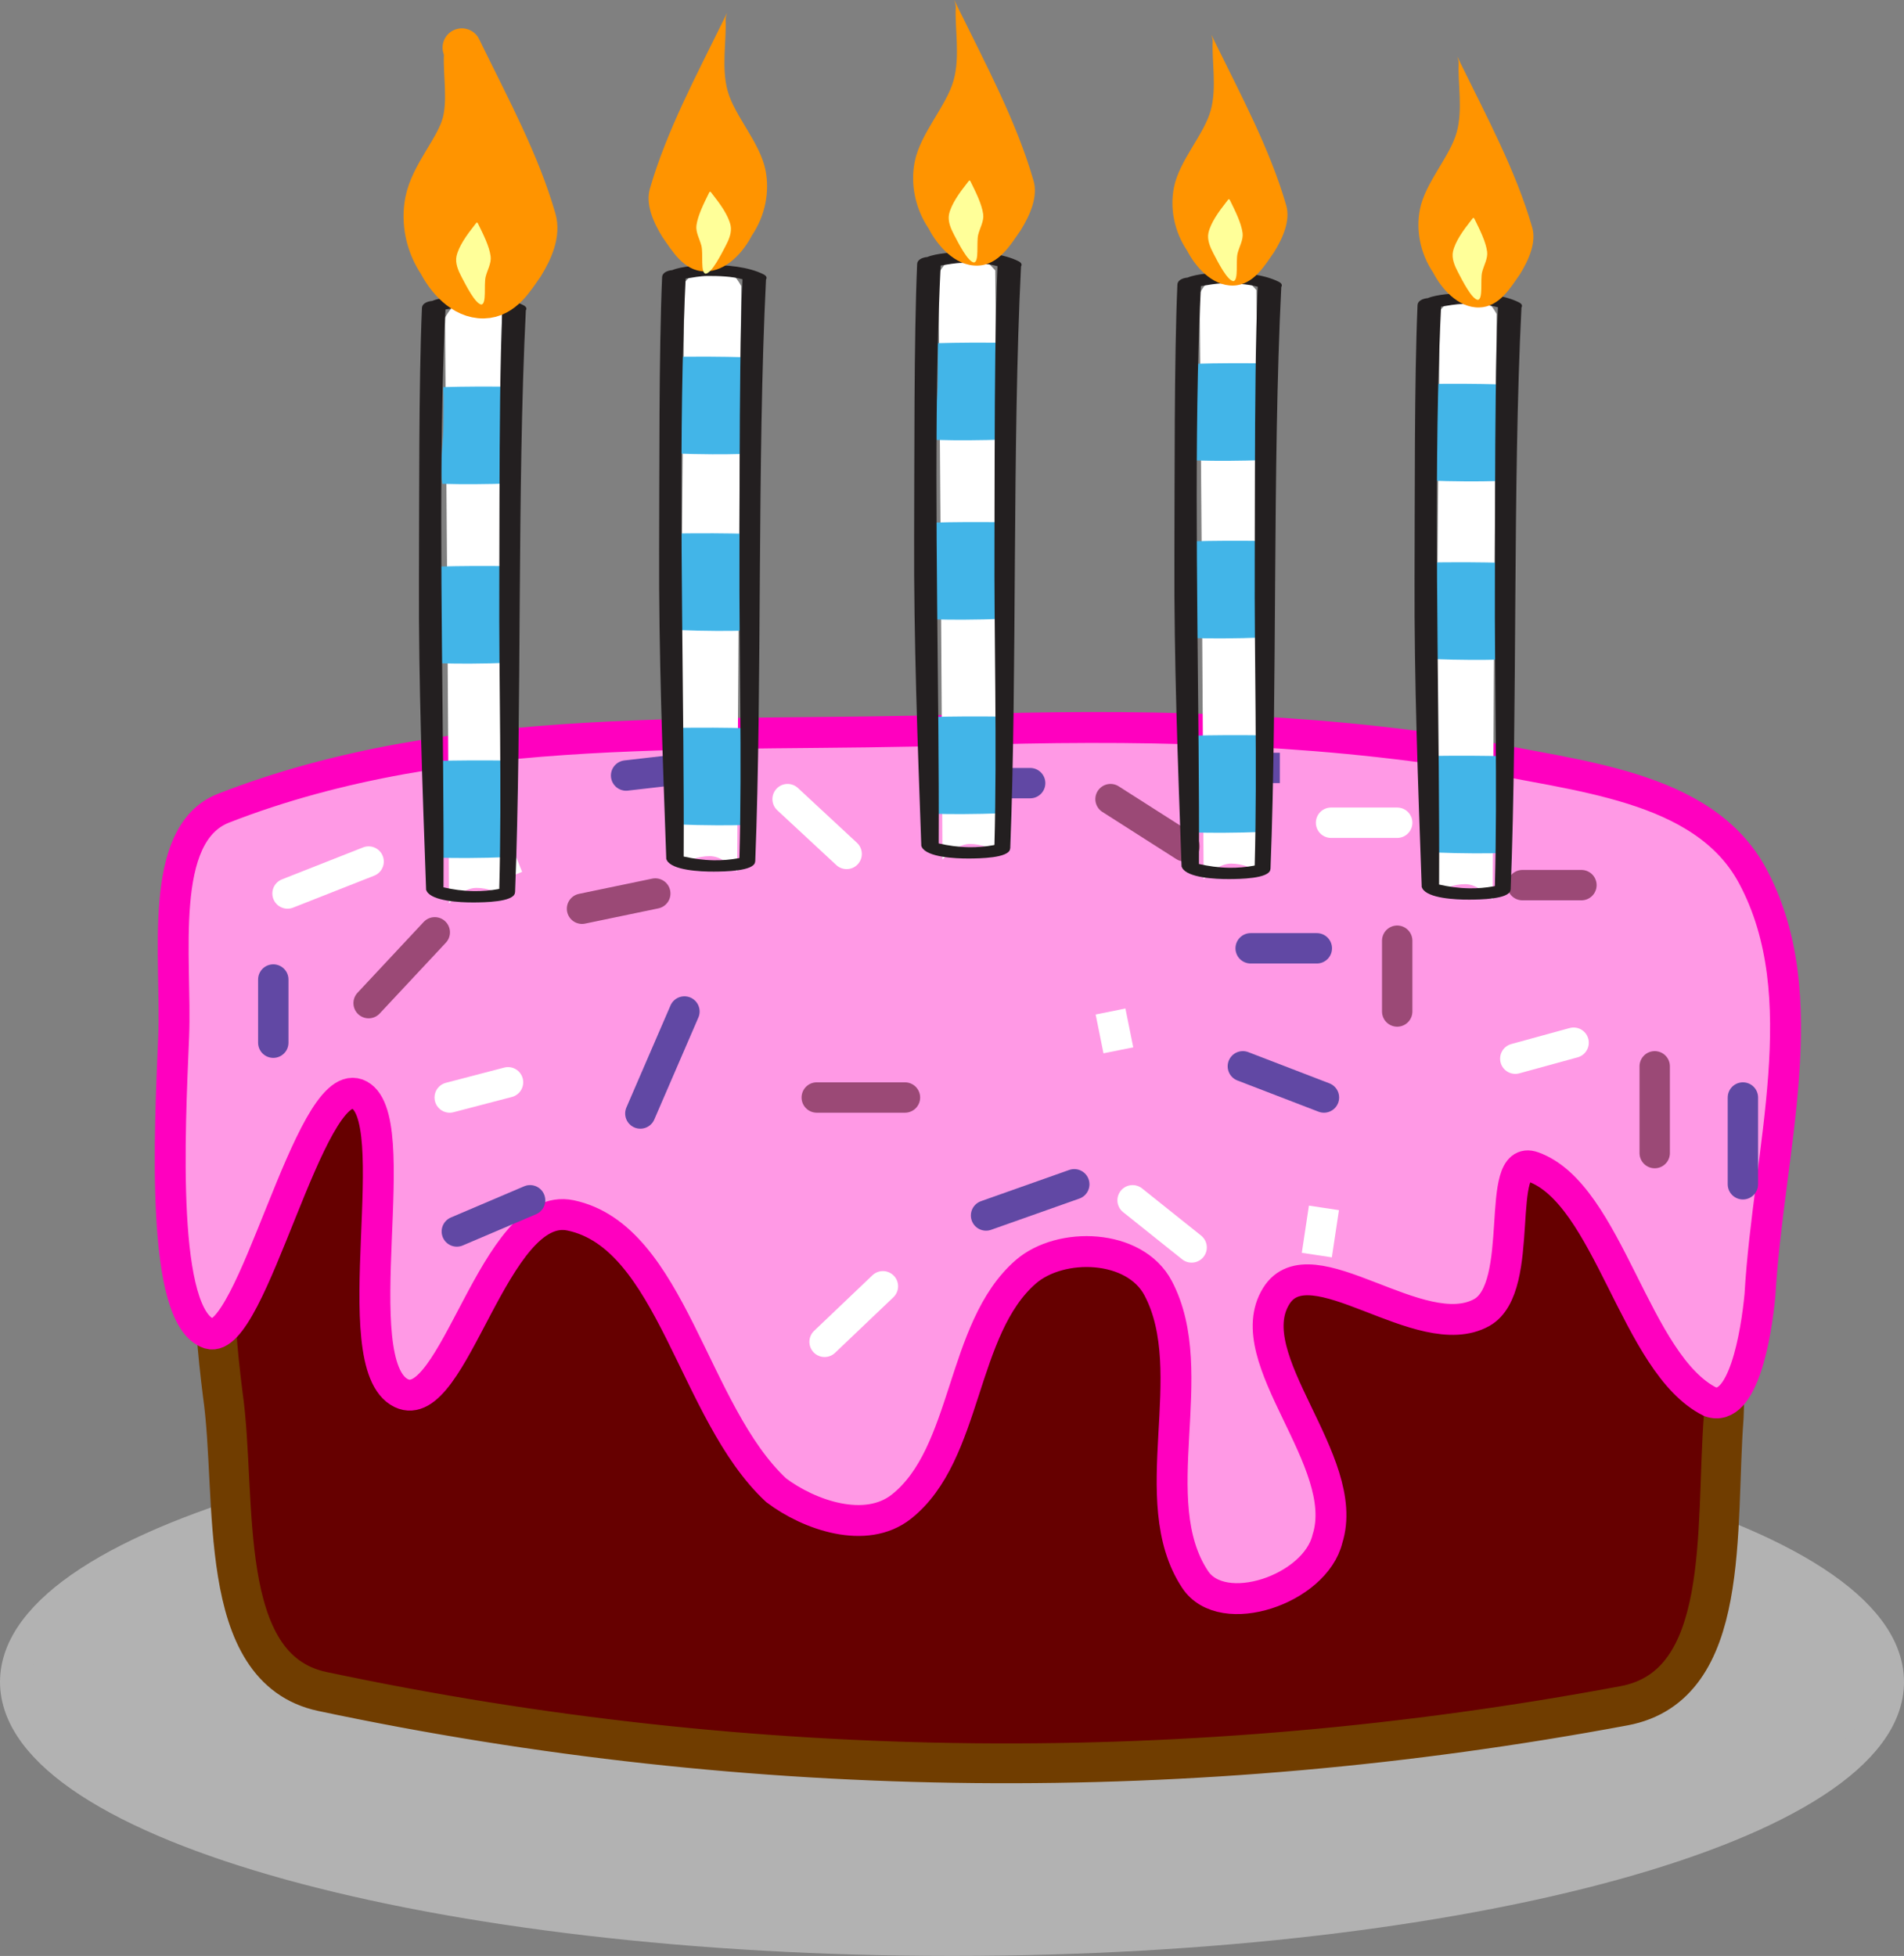 <svg xmlns="http://www.w3.org/2000/svg" xmlns:xlink="http://www.w3.org/1999/xlink" version="1.1" width="101.88" height="104.648" viewBox="0,0,101.88,104.648"><rect x="0" y="0" width="101.88" height="104.648" fill="#808080" stroke="none"/><g><g data-paper-data="{&quot;isPaintingLayer&quot;:true}" fill-rule="nonzero" stroke-linejoin="miter" stroke-miterlimit="10" stroke-dasharray="" stroke-dashoffset="0" style="mix-blend-mode: normal"><path d="M 50.94 76.141 C 64.769 76.141 77.301 77.692 86.375 80.199 C 95.449 82.706 101.066 86.167 101.066 89.987 C 101.066 93.807 95.449 97.269 86.375 99.776 C 77.301 102.282 64.769 103.834 50.94 103.834 C 37.111 103.834 24.579 102.282 15.505 99.776 C 6.431 97.269 0.815 93.807 0.815 89.987 C 0.815 86.167 6.431 82.706 15.505 80.199 C 24.579 77.692 37.111 76.141 50.94 76.141 Z " fill="#b2b2b2" stroke="#b2b2b2" stroke-width="1.629" stroke-linecap="butt"/><g stroke-linecap="round"><path d="M 50.593 39.664 C 61.388 39.664 69.401 42.564 78.253 47.551 C 82.46 49.926 86.127 54.573 88.807 60.252 C 90.917 64.731 92.473 70.477 92.233 75.821 C 91.775 81.835 92.668 90.184 86.904 91.262 C 63.853 95.57 40.373 95.4 17.25 90.499 C 11.469 89.274 12.716 80.192 11.921 74.613 C 11.347 70.086 11.04 64.629 12.53 60.697 C 14.875 54.631 18.689 50.079 22.932 47.551 C 31.734 42.337 39.797 39.664 50.593 39.664 Z " fill="#660000" stroke="#703d00" stroke-width="2.13"/><path d="M 51.351 39.052 C 60.6 38.743 69.88 38.914 78.947 40.393 C 84.181 41.553 91.148 41.927 93.791 46.887 C 97.225 53.318 94.627 61.48 94.171 69.3 C 93.973 71.383 93.279 75.616 91.507 74.998 C 87.486 72.996 86.086 63.879 82.03 62.43 C 79.926 61.681 81.696 68.868 79.289 70.222 C 76.016 72.044 70.121 66.395 68.289 69.342 C 66.214 72.69 72.348 78.163 71.03 82.33 C 70.38 85.034 65.421 86.726 63.95 84.508 C 61.145 80.277 64.361 73.452 61.971 68.923 C 60.715 66.54 56.755 66.431 54.891 68.044 C 51.389 71.086 51.794 77.794 48.23 80.612 C 46.323 82.118 43.296 81.064 41.531 79.732 C 37.07 75.583 35.953 66.167 30.531 65.027 C 26.44 64.162 24.273 75.881 21.472 74.537 C 18.308 73.002 21.863 59.541 19.112 58.533 C 16.529 57.613 13.484 72.025 11.195 71.353 C 8.574 70.496 9.078 60.569 9.292 55.475 C 9.467 51.293 8.384 44.644 11.957 43.242 C 24.385 38.393 38.182 39.494 51.351 39.052 Z " fill="#ff99e5" stroke="#ff00bf" stroke-width="1.653"/><path d="M 35.063 47.805 L 31.143 48.62 " fill="none" stroke="#9b4976" stroke-width="1.625"/><path d="M 48.423 58.72 L 43.703 58.72 " fill="none" stroke="#9b4976" stroke-width="1.625"/><path d="M 74.762 54.118 L 74.762 50.33 " fill="none" stroke="#9b4976" stroke-width="1.625"/><path d="M 63.381 45.28 L 59.423 42.755 " fill="none" stroke="#9b4976" stroke-width="1.625"/><path d="M 88.541 57.05 L 88.541 61.693 " fill="none" stroke="#9b4976" stroke-width="1.625"/><path d="M 84.62 47.357 L 81.461 47.357 " fill="none" stroke="#9b4976" stroke-width="1.625"/><path d="M 19.724 53.67 L 23.264 49.882 " fill="none" stroke="#9b4976" stroke-width="1.625"/><path d="M 24.063 58.72 L 27.184 57.905 " fill="none" stroke="#ffffff" stroke-width="1.625"/><path d="M 42.143 42.755 L 45.302 45.688 " fill="none" stroke="#ffffff" stroke-width="1.625"/><path d="M 44.122 71.792 L 47.243 68.819 " fill="none" stroke="#ffffff" stroke-width="1.625"/><path d="M 63.762 66.742 L 60.603 64.218 " fill="none" stroke="#ffffff" stroke-width="1.625"/><path d="M 70.842 64.625 L 70.461 67.15 Z " fill="none" stroke="#ffffff" stroke-width="1.625"/><path d="M 74.762 44.018 L 71.222 44.018 " fill="none" stroke="#ffffff" stroke-width="1.625"/><path d="M 81.081 56.643 L 84.202 55.787 " fill="none" stroke="#ffffff" stroke-width="1.625"/><path d="M 19.724 46.095 L 15.385 47.805 " fill="none" stroke="#ffffff" stroke-width="1.625"/><path d="M 27.184 46.95 L 26.004 44.018 Z " fill="none" stroke="#ffffff" stroke-width="1.625"/><path d="M 59.842 56.195 L 59.423 54.118 Z " fill="none" stroke="#ffffff" stroke-width="1.625"/><path d="M 36.623 54.118 L 34.264 59.575 " fill="none" stroke="#6148a4" stroke-width="1.625"/><path d="M 55.122 41.9 L 50.402 41.9 " fill="none" stroke="#6148a4" stroke-width="1.625"/><path d="M 52.762 65.032 L 57.482 63.362 " fill="none" stroke="#6148a4" stroke-width="1.625"/><path d="M 70.842 58.72 L 66.503 57.05 " fill="none" stroke="#6148a4" stroke-width="1.625"/><path d="M 28.364 64.218 L 24.444 65.887 " fill="none" stroke="#6148a4" stroke-width="1.625"/><path d="M 14.623 55.787 L 14.623 52.407 " fill="none" stroke="#6148a4" stroke-width="1.625"/><path d="M 37.042 41.086 L 33.502 41.493 " fill="none" stroke="#6148a4" stroke-width="1.625"/><path d="M 93.26 58.72 L 93.26 63.362 " fill="none" stroke="#6148a4" stroke-width="1.625"/><path d="M 70.461 50.737 L 66.921 50.737 " fill="none" stroke="#6148a4" stroke-width="1.625"/><path d="M 66.122 41.086 L 68.482 41.086 Z " fill="none" stroke="#6148a4" stroke-width="1.625"/></g><path d="M 24.029 48.336 C 23.97 36.842 23.899 25.971 23.811 17.004 C 24.374 15.967 25.092 15.832 25.689 15.859 C 26.07 15.879 26.465 16.42 26.851 16.818 C 26.957 26.799 27.043 37.244 27.113 47.994 C 26.704 47.762 26.113 47.503 25.496 47.505 C 24.949 47.506 24.422 47.919 24.029 48.336 Z " fill="#ffffff" stroke="none" stroke-width="1.243" stroke-linecap="butt"/><path d="M 23.526 30.312 C 24.017 30.299 24.671 30.285 25.35 30.283 C 26.115 30.281 26.848 30.287 27.354 30.293 C 27.55 31.968 27.163 33.9 27.18 35.462 C 26.547 35.486 25.924 35.503 25.171 35.506 C 24.622 35.509 24.077 35.502 23.55 35.488 C 23.524 35.488 23.503 35.486 23.479 35.486 C 23.321 34.421 23.55 33.33 23.542 32.262 C 23.538 31.736 23.567 30.987 23.526 30.312 Z " fill="#42b5e8" stroke="none" stroke-width="0.429" stroke-linecap="butt"/><path d="M 23.713 20.712 C 24.204 20.698 24.858 20.685 25.537 20.683 C 26.302 20.681 27.034 20.687 27.541 20.693 C 27.737 22.368 27.349 24.3 27.367 25.863 C 26.734 25.886 26.111 25.903 25.358 25.906 C 24.809 25.909 24.264 25.902 23.737 25.888 C 23.711 25.888 23.69 25.887 23.666 25.886 C 23.508 24.821 23.737 23.73 23.729 22.662 C 23.725 22.136 23.753 21.387 23.713 20.712 Z " fill="#42b5e8" stroke="none" stroke-width="0.429" stroke-linecap="butt"/><path d="M 23.386 40.712 C 23.877 40.699 24.531 40.685 25.21 40.683 C 25.975 40.681 26.707 40.687 27.214 40.693 C 27.41 42.368 27.022 44.3 27.04 45.862 C 26.407 45.886 25.784 45.903 25.031 45.906 C 24.482 45.909 23.936 45.902 23.41 45.888 C 23.384 45.888 23.363 45.886 23.339 45.886 C 23.18 44.821 23.41 43.73 23.402 42.662 C 23.398 42.136 23.426 41.387 23.386 40.712 Z " fill="#42b5e8" stroke="none" stroke-width="0.429" stroke-linecap="butt"/><path d="M 28.002 16.326 C 28.171 16.412 28.196 16.515 28.137 16.604 C 27.659 26.13 27.934 38.252 27.561 47.734 C 27.56 47.744 27.554 47.752 27.551 47.761 C 27.551 47.767 27.552 47.776 27.552 47.779 C 27.465 48.263 25.916 48.28 25.347 48.283 C 24.597 48.287 23.125 48.212 22.833 47.681 C 22.83 47.676 22.831 47.668 22.831 47.662 C 22.818 47.646 22.803 47.63 22.801 47.615 C 22.604 42.085 22.395 36.588 22.418 31.082 C 22.436 27.06 22.402 20.492 22.578 16.471 C 22.589 16.248 22.845 16.125 23.125 16.101 C 23.619 15.893 24.561 15.846 24.996 15.834 C 26.026 15.806 27.22 15.931 28.002 16.326 Z M 23.837 16.557 C 23.762 18.057 23.71 19.626 23.675 21.241 C 23.49 29.744 23.77 39.545 23.731 47.476 C 24.242 47.59 24.744 47.667 25.35 47.678 C 25.794 47.685 26.233 47.646 26.658 47.57 C 26.679 47.565 26.695 47.56 26.715 47.554 C 26.86 42.15 26.692 36.616 26.717 31.198 C 26.728 28.525 26.717 24.726 26.761 21.299 C 26.783 19.571 26.819 17.938 26.878 16.591 C 26.311 16.434 25.593 16.412 24.996 16.415 C 24.615 16.417 24.222 16.498 23.837 16.557 Z " fill="#231f20" stroke="none" stroke-width="0.389" stroke-linecap="butt"/><path d="M 24.785 2.925 C 24.8 2.664 24.553 2.221 24.895 2.925 C 26.28 5.755 27.859 8.687 28.727 11.704 C 28.959 12.501 28.564 13.427 28.07 14.224 C 27.579 14.917 26.977 15.985 25.88 16.006 C 24.728 16.027 23.842 14.962 23.416 14.137 C 22.721 13.107 22.483 11.867 22.704 10.747 C 22.991 9.293 24.306 7.935 24.675 6.619 C 25.015 5.413 24.731 3.96 24.785 2.925 Z " fill="#ff9400" stroke="#ff9400" stroke-width="2.063" stroke-linecap="round"/><path d="M 25.378 12.065 C 25.49 11.932 25.499 11.86 25.568 11.944 C 25.866 12.55 26.18 13.171 26.253 13.711 C 26.302 14.084 26.075 14.447 25.985 14.811 C 25.883 15.248 26.049 16.258 25.758 16.294 C 25.433 16.258 24.939 15.279 24.694 14.811 C 24.514 14.469 24.35 14.083 24.426 13.711 C 24.543 13.176 24.98 12.567 25.378 12.065 Z " fill="#ffff99" stroke="none" stroke-width="0.717" stroke-linecap="round"/><path d="M 39.444 46.636 C 39.05 46.219 38.524 45.806 37.977 45.805 C 37.36 45.803 36.769 46.062 36.359 46.294 C 36.43 35.544 36.515 25.099 36.622 15.118 C 37.008 14.72 37.403 14.179 37.784 14.159 C 38.381 14.132 39.099 14.267 39.662 15.304 C 39.574 24.27 39.503 35.142 39.444 46.636 Z " fill="#ffffff" stroke="none" stroke-width="1.243" stroke-linecap="butt"/><path d="M 39.993 28.562 C 39.953 29.237 39.981 29.986 39.978 30.512 C 39.969 31.58 40.199 32.671 40.041 33.736 C 40.016 33.736 39.995 33.738 39.97 33.738 C 39.443 33.752 38.898 33.759 38.348 33.756 C 37.596 33.753 36.973 33.736 36.339 33.712 C 36.357 32.15 35.97 30.218 36.166 28.543 C 36.672 28.537 37.404 28.531 38.17 28.533 C 38.848 28.535 39.503 28.549 39.993 28.562 Z " fill="#42b5e8" stroke="none" stroke-width="0.429" stroke-linecap="butt"/><path d="M 39.76 19.112 C 39.719 19.787 39.748 20.536 39.744 21.062 C 39.735 22.13 39.965 23.221 39.807 24.285 C 39.783 24.287 39.762 24.288 39.736 24.288 C 39.209 24.302 38.664 24.309 38.115 24.306 C 37.362 24.303 36.739 24.286 36.105 24.262 C 36.123 22.7 35.736 20.768 35.932 19.093 C 36.438 19.087 37.171 19.081 37.936 19.083 C 38.614 19.085 39.269 19.099 39.76 19.112 Z " fill="#42b5e8" stroke="none" stroke-width="0.429" stroke-linecap="butt"/><path d="M 39.993 38.962 C 39.953 39.637 39.981 40.386 39.978 40.912 C 39.969 41.98 40.199 43.071 40.041 44.136 C 40.016 44.136 39.995 44.138 39.97 44.138 C 39.443 44.152 38.898 44.159 38.348 44.156 C 37.596 44.153 36.973 44.136 36.339 44.112 C 36.357 42.55 35.97 40.618 36.166 38.943 C 36.672 38.937 37.404 38.931 38.17 38.933 C 38.848 38.935 39.503 38.949 39.993 38.962 Z " fill="#42b5e8" stroke="none" stroke-width="0.429" stroke-linecap="butt"/><path d="M 40.852 14.677 C 41.022 14.762 41.047 14.865 40.988 14.954 C 40.51 24.48 40.785 36.602 40.412 46.084 C 40.411 46.094 40.405 46.102 40.402 46.111 C 40.402 46.117 40.403 46.126 40.403 46.129 C 40.316 46.613 38.767 46.63 38.198 46.633 C 37.448 46.637 35.976 46.562 35.684 46.031 C 35.681 46.026 35.682 46.018 35.682 46.012 C 35.669 45.996 35.654 45.98 35.652 45.965 C 35.455 40.435 35.246 34.938 35.269 29.432 C 35.287 25.41 35.253 18.842 35.429 14.821 C 35.44 14.598 35.696 14.476 35.975 14.451 C 36.47 14.243 37.412 14.196 37.847 14.184 C 38.877 14.156 40.071 14.281 40.852 14.677 Z M 36.688 14.907 C 36.613 16.407 36.562 17.976 36.526 19.591 C 36.341 28.093 36.621 37.895 36.582 45.826 C 37.093 45.94 37.595 46.017 38.201 46.028 C 38.645 46.035 39.084 45.996 39.509 45.92 C 39.529 45.915 39.546 45.91 39.566 45.904 C 39.711 40.5 39.543 34.966 39.568 29.548 C 39.579 26.875 39.568 23.076 39.612 19.649 C 39.634 17.921 39.669 16.288 39.729 14.941 C 39.162 14.784 38.444 14.762 37.847 14.765 C 37.466 14.767 37.073 14.848 36.688 14.907 Z " fill="#231f20" stroke="none" stroke-width="0.389" stroke-linecap="butt"/><path d="M 38.938 4.874 C 39.317 6.226 40.669 7.622 40.964 9.117 C 41.191 10.267 40.947 11.541 40.232 12.6 C 39.794 13.447 38.884 14.542 37.7 14.52 C 36.573 14.499 35.955 13.401 35.45 12.689 C 34.942 11.87 34.536 10.919 34.774 10.099 C 35.667 6.999 37.289 3.986 38.713 1.078 C 39.064 0.355 38.81 0.81 38.825 1.078 C 38.881 2.142 38.589 3.635 38.938 4.874 Z " fill="#ff9400" stroke="none" stroke-width="1.06" stroke-linecap="round"/><path d="M 39.093 12.061 C 39.169 12.433 39.006 12.819 38.825 13.161 C 38.58 13.629 38.087 14.608 37.761 14.644 C 37.47 14.608 37.636 13.598 37.534 13.161 C 37.444 12.797 37.218 12.434 37.266 12.061 C 37.339 11.521 37.653 10.9 37.952 10.294 C 38.021 10.21 38.03 10.282 38.142 10.415 C 38.54 10.917 38.976 11.526 39.093 12.061 Z " fill="#ffff99" stroke="none" stroke-width="0.717" stroke-linecap="round"/><path d="M 50.431 45.986 C 50.373 34.492 50.302 23.62 50.214 14.654 C 50.777 13.617 51.495 13.482 52.092 13.509 C 52.472 13.529 52.867 14.07 53.254 14.468 C 53.36 24.449 53.446 34.894 53.516 45.644 C 53.107 45.412 52.516 45.153 51.899 45.155 C 51.352 45.156 50.825 45.569 50.431 45.986 Z " fill="#ffffff" stroke="none" stroke-width="1.243" stroke-linecap="butt"/><path d="M 49.929 27.962 C 50.42 27.948 51.074 27.935 51.753 27.933 C 52.518 27.931 53.25 27.937 53.757 27.943 C 53.953 29.618 53.565 31.55 53.583 33.112 C 52.95 33.136 52.327 33.153 51.574 33.156 C 51.025 33.159 50.48 33.152 49.953 33.138 C 49.927 33.138 49.906 33.136 49.882 33.136 C 49.723 32.071 49.953 30.98 49.945 29.912 C 49.941 29.386 49.969 28.637 49.929 27.962 Z " fill="#42b5e8" stroke="none" stroke-width="0.429" stroke-linecap="butt"/><path d="M 50.163 18.362 C 50.653 18.349 51.308 18.335 51.986 18.333 C 52.752 18.331 53.484 18.337 53.99 18.343 C 54.186 20.018 53.799 21.95 53.817 23.512 C 53.183 23.536 52.56 23.553 51.808 23.556 C 51.258 23.559 50.713 23.552 50.186 23.538 C 50.161 23.538 50.14 23.537 50.115 23.535 C 49.957 22.471 50.187 21.38 50.178 20.312 C 50.175 19.786 50.203 19.037 50.163 18.362 Z " fill="#42b5e8" stroke="none" stroke-width="0.429" stroke-linecap="butt"/><path d="M 49.882 38.362 C 50.373 38.349 51.028 38.335 51.706 38.333 C 52.471 38.331 53.204 38.337 53.71 38.343 C 53.906 40.018 53.519 41.95 53.536 43.513 C 52.903 43.536 52.28 43.553 51.527 43.556 C 50.978 43.559 50.433 43.552 49.906 43.538 C 49.88 43.538 49.859 43.536 49.835 43.535 C 49.677 42.471 49.907 41.38 49.898 40.312 C 49.894 39.786 49.923 39.037 49.882 38.362 Z " fill="#42b5e8" stroke="none" stroke-width="0.429" stroke-linecap="butt"/><path d="M 54.498 13.976 C 54.668 14.062 54.692 14.165 54.633 14.254 C 54.156 23.78 54.43 35.902 54.057 45.384 C 54.057 45.394 54.051 45.402 54.047 45.411 C 54.047 45.417 54.048 45.426 54.048 45.429 C 53.962 45.913 52.412 45.93 51.843 45.933 C 51.093 45.937 49.622 45.862 49.329 45.331 C 49.326 45.327 49.328 45.318 49.327 45.312 C 49.315 45.296 49.299 45.281 49.298 45.265 C 49.1 39.735 48.891 34.238 48.914 28.732 C 48.932 24.71 48.899 18.142 49.075 14.121 C 49.085 13.898 49.341 13.775 49.621 13.751 C 50.116 13.543 51.057 13.496 51.492 13.484 C 52.523 13.456 53.716 13.581 54.498 13.976 Z M 50.333 14.207 C 50.259 15.707 50.207 17.276 50.172 18.891 C 49.986 27.393 50.267 37.195 50.228 45.126 C 50.738 45.24 51.24 45.317 51.847 45.328 C 52.29 45.335 52.73 45.296 53.154 45.22 C 53.175 45.215 53.192 45.21 53.211 45.204 C 53.356 39.8 53.189 34.266 53.213 28.848 C 53.224 26.175 53.213 22.376 53.257 18.949 C 53.279 17.221 53.315 15.588 53.374 14.241 C 52.807 14.084 52.089 14.062 51.492 14.065 C 51.111 14.067 50.718 14.148 50.333 14.207 Z " fill="#231f20" stroke="none" stroke-width="0.389" stroke-linecap="butt"/><path d="M 51.141 0.4 C 51.157 0.125 50.896 -0.342 51.256 0.4 C 52.719 3.388 54.386 6.483 55.303 9.668 C 55.548 10.511 55.131 11.488 54.609 12.33 C 54.09 13.061 53.456 14.189 52.297 14.211 C 51.081 14.233 50.145 13.109 49.696 12.238 C 48.962 11.15 48.711 9.841 48.944 8.659 C 49.247 7.124 50.636 5.689 51.025 4.3 C 51.384 3.027 51.084 1.493 51.141 0.4 Z " fill="#ff9400" stroke="none" stroke-width="1.089" stroke-linecap="round"/><path d="M 51.734 9.815 C 51.846 9.682 51.855 9.61 51.924 9.694 C 52.223 10.3 52.536 10.921 52.609 11.461 C 52.658 11.834 52.431 12.197 52.341 12.561 C 52.239 12.998 52.405 14.008 52.115 14.044 C 51.789 14.008 51.295 13.029 51.05 12.561 C 50.87 12.219 50.706 11.833 50.782 11.461 C 50.9 10.926 51.336 10.317 51.734 9.815 Z " fill="#ffff99" stroke="none" stroke-width="0.717" stroke-linecap="round"/><path d="M 64.404 47.036 C 64.345 35.542 64.274 24.671 64.186 15.704 C 64.75 14.667 65.468 14.532 66.064 14.559 C 66.445 14.579 66.84 15.12 67.227 15.518 C 67.333 25.499 67.419 35.944 67.489 46.694 C 67.079 46.462 66.488 46.203 65.871 46.205 C 65.324 46.206 64.798 46.619 64.404 47.036 Z " fill="#ffffff" stroke="none" stroke-width="1.243" stroke-linecap="butt"/><path d="M 63.808 28.962 C 64.299 28.948 64.953 28.935 65.632 28.933 C 66.397 28.931 67.129 28.937 67.636 28.943 C 67.832 30.618 67.444 32.55 67.462 34.112 C 66.829 34.136 66.206 34.153 65.453 34.156 C 64.904 34.159 64.359 34.152 63.832 34.138 C 63.806 34.138 63.785 34.136 63.761 34.136 C 63.602 33.071 63.832 31.98 63.824 30.912 C 63.82 30.386 63.848 29.637 63.808 28.962 Z " fill="#42b5e8" stroke="none" stroke-width="0.429" stroke-linecap="butt"/><path d="M 64.042 19.462 C 64.532 19.448 65.187 19.435 65.865 19.433 C 66.631 19.431 67.363 19.437 67.87 19.443 C 68.065 21.118 67.678 23.05 67.696 24.613 C 67.062 24.636 66.439 24.653 65.687 24.656 C 65.137 24.659 64.592 24.652 64.065 24.638 C 64.04 24.638 64.019 24.637 63.995 24.636 C 63.836 23.571 64.066 22.48 64.058 21.412 C 64.054 20.886 64.082 20.137 64.042 19.462 Z " fill="#42b5e8" stroke="none" stroke-width="0.429" stroke-linecap="butt"/><path d="M 63.808 39.362 C 64.299 39.349 64.953 39.335 65.632 39.333 C 66.397 39.331 67.129 39.337 67.636 39.343 C 67.832 41.018 67.444 42.95 67.462 44.513 C 66.829 44.536 66.206 44.553 65.453 44.556 C 64.904 44.559 64.359 44.552 63.832 44.538 C 63.806 44.538 63.785 44.536 63.761 44.535 C 63.602 43.471 63.832 42.38 63.824 41.312 C 63.82 40.786 63.848 40.037 63.808 39.362 Z " fill="#42b5e8" stroke="none" stroke-width="0.429" stroke-linecap="butt"/><path d="M 68.424 15.076 C 68.593 15.162 68.618 15.265 68.559 15.354 C 68.081 24.88 68.356 37.002 67.983 46.484 C 67.982 46.494 67.976 46.502 67.973 46.511 C 67.973 46.517 67.974 46.526 67.974 46.529 C 67.887 47.013 66.338 47.03 65.769 47.033 C 65.019 47.037 63.547 46.962 63.255 46.431 C 63.252 46.426 63.253 46.418 63.253 46.412 C 63.24 46.396 63.225 46.38 63.224 46.365 C 63.026 40.835 62.817 35.338 62.84 29.832 C 62.858 25.81 62.824 19.242 63.001 15.221 C 63.011 14.998 63.267 14.876 63.547 14.851 C 64.041 14.643 64.983 14.596 65.418 14.584 C 66.448 14.556 67.642 14.681 68.424 15.076 Z M 64.259 15.307 C 64.185 16.807 64.133 18.376 64.097 19.991 C 63.912 28.494 64.193 38.295 64.153 46.226 C 64.664 46.34 65.166 46.417 65.772 46.428 C 66.216 46.435 66.656 46.396 67.08 46.32 C 67.101 46.315 67.118 46.31 67.137 46.304 C 67.282 40.9 67.115 35.366 67.139 29.948 C 67.15 27.275 67.139 23.476 67.183 20.049 C 67.205 18.321 67.241 16.688 67.3 15.341 C 66.733 15.184 66.015 15.162 65.418 15.165 C 65.037 15.167 64.644 15.248 64.259 15.307 Z " fill="#231f20" stroke="none" stroke-width="0.389" stroke-linecap="butt"/><path d="M 64.89 2.23 C 64.905 1.969 64.658 1.528 64.999 2.23 C 66.381 5.053 67.956 7.978 68.823 10.987 C 69.054 11.783 68.66 12.707 68.167 13.502 C 67.677 14.193 67.077 15.259 65.982 15.279 C 64.833 15.3 63.949 14.238 63.524 13.415 C 62.831 12.388 62.594 11.15 62.814 10.034 C 63.1 8.583 64.412 7.228 64.781 5.915 C 65.119 4.712 64.836 3.262 64.89 2.23 Z " fill="#ff9400" stroke="none" stroke-width="1.029" stroke-linecap="round"/><path d="M 65.613 10.815 C 65.725 10.682 65.734 10.61 65.803 10.694 C 66.102 11.3 66.415 11.921 66.488 12.461 C 66.537 12.834 66.31 13.197 66.22 13.561 C 66.118 13.998 66.284 15.008 65.994 15.044 C 65.668 15.008 65.174 14.029 64.929 13.561 C 64.749 13.219 64.585 12.833 64.661 12.461 C 64.779 11.926 65.215 11.317 65.613 10.815 Z " fill="#ffff99" stroke="none" stroke-width="0.717" stroke-linecap="round"/><path d="M 79.866 48.136 C 79.472 47.719 78.946 47.306 78.399 47.305 C 77.782 47.303 77.191 47.562 76.782 47.794 C 76.852 37.044 76.937 26.599 77.044 16.618 C 77.43 16.22 77.825 15.679 78.206 15.659 C 78.803 15.632 79.52 15.767 80.084 16.804 C 79.996 25.77 79.925 36.642 79.866 48.136 Z " fill="#ffffff" stroke="none" stroke-width="1.243" stroke-linecap="butt"/><path d="M 80.369 30.112 C 80.328 30.787 80.357 31.536 80.353 32.062 C 80.344 33.13 80.574 34.221 80.416 35.285 C 80.392 35.286 80.371 35.288 80.345 35.288 C 79.818 35.302 79.273 35.309 78.724 35.306 C 77.971 35.303 77.348 35.286 76.715 35.263 C 76.732 33.7 76.345 31.768 76.541 30.093 C 77.047 30.087 77.78 30.081 78.545 30.083 C 79.224 30.085 79.878 30.099 80.369 30.112 Z " fill="#42b5e8" stroke="none" stroke-width="0.429" stroke-linecap="butt"/><path d="M 80.135 20.562 C 80.095 21.237 80.123 21.986 80.119 22.512 C 80.111 23.58 80.341 24.671 80.182 25.735 C 80.158 25.736 80.137 25.738 80.112 25.738 C 79.585 25.752 79.04 25.759 78.49 25.756 C 77.738 25.753 77.115 25.736 76.481 25.712 C 76.499 24.15 76.111 22.218 76.307 20.543 C 76.814 20.537 77.546 20.531 78.311 20.533 C 78.99 20.535 79.644 20.549 80.135 20.562 Z " fill="#42b5e8" stroke="none" stroke-width="0.429" stroke-linecap="butt"/><path d="M 80.509 40.462 C 80.469 41.137 80.497 41.886 80.493 42.412 C 80.485 43.48 80.715 44.571 80.556 45.636 C 80.532 45.636 80.511 45.638 80.485 45.638 C 79.958 45.652 79.413 45.659 78.864 45.656 C 78.111 45.653 77.488 45.636 76.855 45.612 C 76.873 44.05 76.485 42.118 76.681 40.443 C 77.188 40.437 77.92 40.431 78.685 40.433 C 79.364 40.435 80.018 40.449 80.509 40.462 Z " fill="#42b5e8" stroke="none" stroke-width="0.429" stroke-linecap="butt"/><path d="M 81.275 16.177 C 81.444 16.262 81.469 16.365 81.41 16.453 C 80.932 25.98 81.207 38.102 80.834 47.584 C 80.833 47.594 80.827 47.602 80.824 47.611 C 80.824 47.617 80.825 47.626 80.825 47.629 C 80.738 48.113 79.189 48.13 78.62 48.133 C 77.87 48.137 76.398 48.062 76.106 47.531 C 76.103 47.526 76.104 47.518 76.104 47.512 C 76.091 47.496 76.076 47.48 76.074 47.465 C 75.877 41.935 75.668 36.438 75.691 30.932 C 75.709 26.91 75.675 20.342 75.851 16.321 C 75.862 16.098 76.118 15.976 76.397 15.951 C 76.892 15.743 77.834 15.696 78.269 15.684 C 79.299 15.656 80.493 15.781 81.275 16.177 Z M 77.11 16.407 C 77.035 17.907 76.984 19.476 76.948 21.091 C 76.763 29.593 77.043 39.395 77.004 47.326 C 77.515 47.44 78.017 47.517 78.623 47.528 C 79.067 47.535 79.506 47.496 79.931 47.42 C 79.952 47.415 79.968 47.41 79.988 47.404 C 80.133 42 79.965 36.466 79.99 31.048 C 80.001 28.375 79.99 24.576 80.034 21.149 C 80.056 19.421 80.092 17.788 80.151 16.441 C 79.584 16.284 78.866 16.262 78.269 16.265 C 77.888 16.267 77.495 16.348 77.11 16.407 Z " fill="#231f20" stroke="none" stroke-width="0.389" stroke-linecap="butt"/><path d="M 78.052 3.404 C 78.068 3.144 77.821 2.703 78.162 3.404 C 79.543 6.227 81.118 9.151 81.984 12.16 C 82.216 12.956 81.822 13.879 81.329 14.674 C 80.839 15.365 80.239 16.43 79.145 16.451 C 77.996 16.472 77.112 15.41 76.687 14.587 C 75.994 13.56 75.757 12.323 75.977 11.206 C 76.263 9.756 77.575 8.401 77.943 7.088 C 78.282 5.886 77.999 4.436 78.052 3.404 Z " fill="#ff9400" stroke="none" stroke-width="1.029" stroke-linecap="round"/><path d="M 78.698 11.815 C 78.809 11.682 78.819 11.61 78.888 11.694 C 79.186 12.3 79.5 12.921 79.573 13.461 C 79.622 13.834 79.395 14.197 79.305 14.561 C 79.203 14.998 79.369 16.008 79.078 16.044 C 78.752 16.008 78.259 15.029 78.014 14.561 C 77.834 14.219 77.67 13.833 77.746 13.461 C 77.863 12.926 78.299 12.317 78.698 11.815 Z " fill="#ffff99" stroke="none" stroke-width="0.717" stroke-linecap="round"/></g></g></svg>